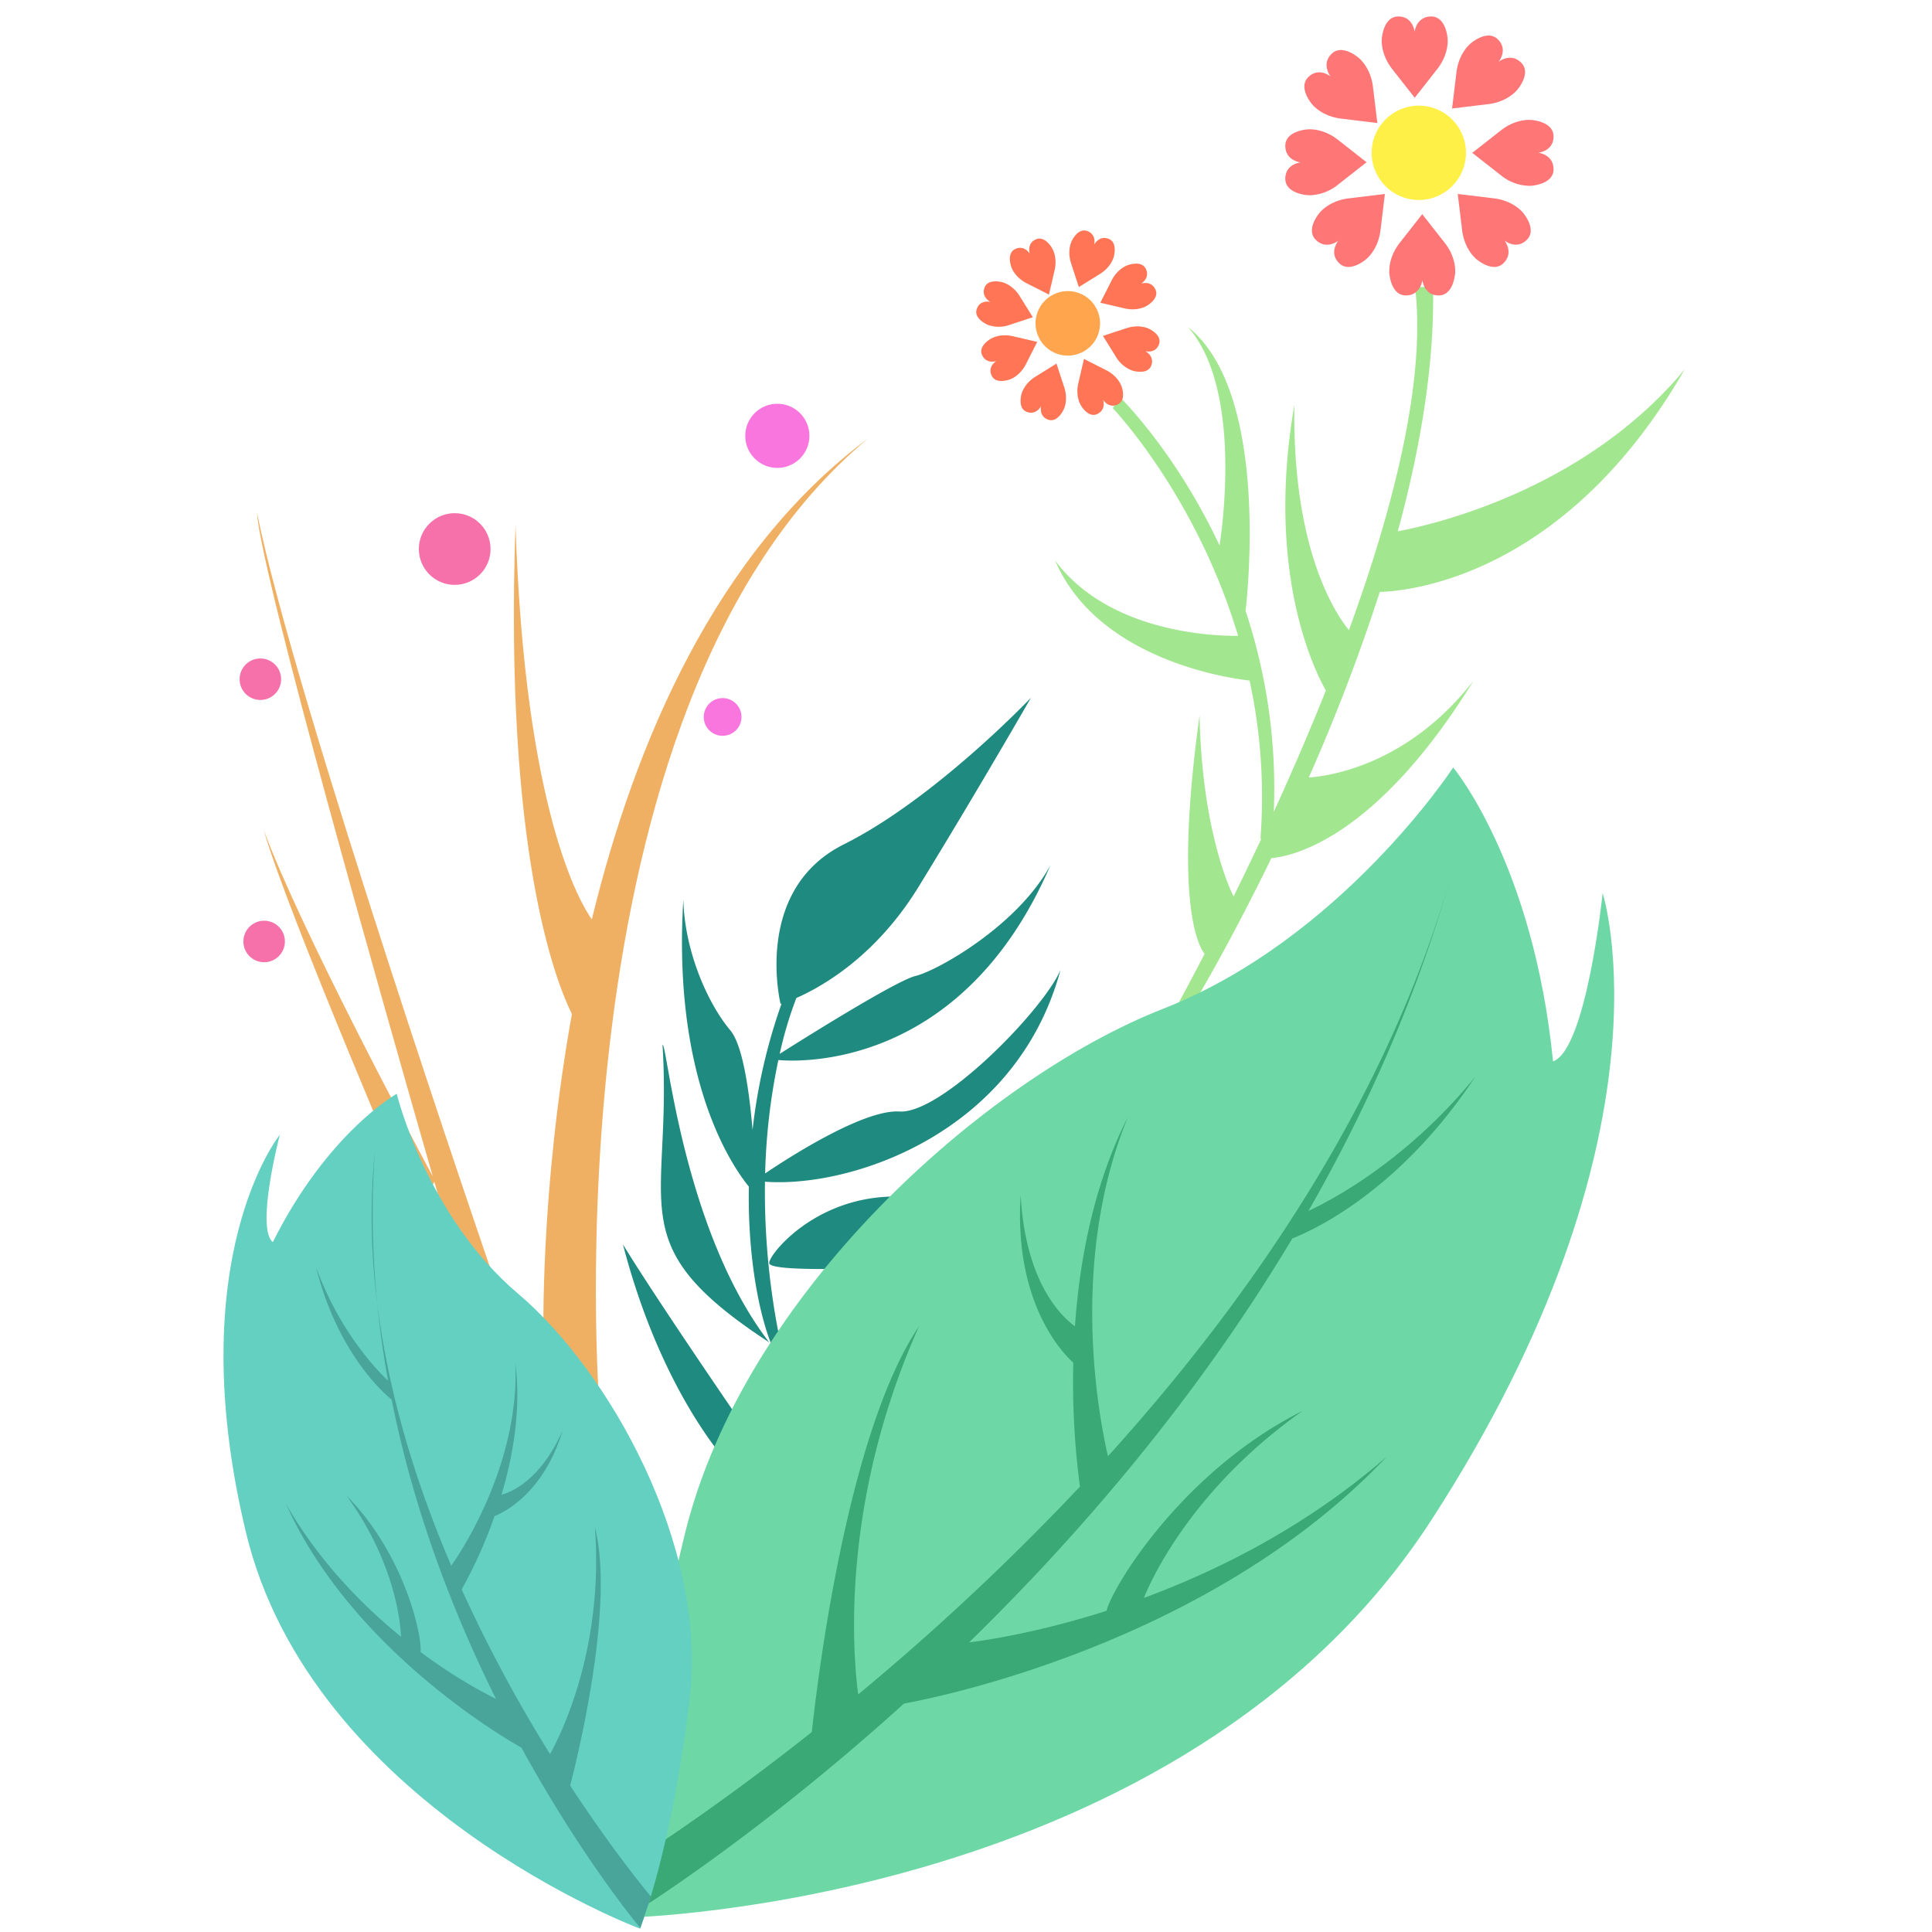 <svg viewBox="0 0 1024 1024" height="1024" width="1024" xmlns:xlink="http://www.w3.org/1999/xlink" xmlns="http://www.w3.org/2000/svg">
  <rect x="0" y="0" width="1024" height="1024" fill="#333333" stroke="none"/>
  <defs>
    <clipPath id="clip-花丛">
      <rect height="1024" width="1024"></rect>
    </clipPath>
  </defs>
  <g clip-path="url(#clip-花丛)" id="花丛">
    <rect fill="#fff" height="1024" width="1024"></rect>
    <g id="组_42">
      <path fill="#a2e78f" transform="translate(-6215.77 6425.426)" d="M6854.232-5919.864c-2.82-3.481-16.529-26.148-2.671-126.383,1.158,58.367,15.274,90.824,18.063,95.9,4.655-9.445,9.572-19.635,14.609-30.375a3.921,3.921,0,0,1-.389-.338,291.848,291.848,0,0,0-5.767-83.667c-8.294-.883-79.968-10-103.076-63.591,28.577,38.313,84.323,40.027,96.99,39.9-22.35-74.655-66.4-120.646-66.4-120.646l3.558-6.048s29.41,28.444,53.008,78.816c2.063-13.564,11.173-84.058-16.728-115.808,41.6,33.148,32.422,133.4,30.527,150.466a299.02,299.02,0,0,1,15,105.28q-.035.657-.076,1.28c9.207-20.131,18.661-41.9,27.629-64.365-5.167-8.993-32.327-61.672-16.686-151.294-1.176,77.348,22.293,111.263,28.923,119.278,23.843-65.427,41.053-133.252,34.947-182.546,1.8,1.2,9.618.6,9.618,0,.919,41.5-6.748,86.368-18.682,130.177,18.542-3.472,98.846-21.759,152.044-85.788-63.719,110.7-147.522,117.558-161.579,117.916a1013.3,1013.3,0,0,1-37.656,98.378c11.673-.842,52.749-6.98,87.328-51.308-53.6,86.917-99.18,93.348-107.133,94.023-21.884,44.964-39.355,74.108-39.355,74.108l-16.868,15.473S6841.734-5895.7,6854.232-5919.864Z" id="联合_14"></path>
      <circle fill="#fff047" transform="translate(727 56)" r="25" cy="25" cx="25" id="椭圆_11"></circle>
      <path fill="#ff7676" transform="translate(-6093.758 6282.733)" d="M6847.659-6134.277s-.891,8.13-8.8,8.13-8.684-11.513-8.684-11.513-1.13-7.953,5.522-16.417l11.8-15.042v-.2l.077.1.076-.1v.2l11.8,15.042c6.654,8.464,5.529,16.417,5.529,16.417s-.795,11.513-8.69,11.513S6847.659-6134.277,6847.659-6134.277ZM6876.4-6145.3s-6.423-4.825-7.7-15.515l-2.288-18.985-.141-.141.124.018-.016-.125.141.141,18.983,2.29c10.69,1.281,15.518,7.7,15.518,7.7s7.579,8.7,2,14.285-11.86.365-11.86.365,5.118,6.378-.473,11.968a6.77,6.77,0,0,1-4.957,2.054C6881.042-6141.248,6876.4-6145.3,6876.4-6145.3Zm-72.915,2c-5.581-5.583-.363-11.86-.363-11.86s-6.378,5.118-11.968-.472,2-14.28,2-14.28,4.824-6.423,15.514-7.7l18.983-2.288.141-.141-.016.124.123-.016-.139.141-2.29,18.983c-1.281,10.69-7.7,15.518-7.7,15.518s-4.647,4.048-9.329,4.048A6.772,6.772,0,0,1,6803.485-6143.306Zm-16.973-36.02s-11.513-.793-11.513-8.69,8.127-8.644,8.127-8.644-8.127-.891-8.127-8.8,11.513-8.683,11.513-8.683,7.953-1.13,16.417,5.522l15.042,11.8h.2l-.1.076.1.077h-.2l-15.042,11.8a24.583,24.583,0,0,1-15.014,5.6A11.133,11.133,0,0,1,6786.513-6179.326Zm102.729-10.525-15.042-11.8h-.2l.1-.077-.1-.076h.2l15.042-11.8c8.465-6.652,16.417-5.527,16.417-5.527s11.513.793,11.513,8.688-8.129,8.644-8.129,8.644,8.129.891,8.129,8.8-11.513,8.686-11.513,8.686a11.2,11.2,0,0,1-1.413.072A24.57,24.57,0,0,1,6889.241-6189.851Zm-65.585-27.707-18.983-2.29c-10.69-1.281-15.518-7.7-15.518-7.7s-7.579-8.7-2-14.284,11.858-.365,11.858-.365-5.118-6.378.472-11.968,14.282,2,14.282,2,6.423,4.824,7.7,15.514l2.29,18.983.141.141-.124-.016.016.124Zm39.738-7.663-.125.016.141-.141,2.29-18.983c1.281-10.69,7.7-15.518,7.7-15.518s8.7-7.579,14.285-2,.365,11.86.365,11.86,6.378-5.118,11.968.472-2,14.28-2,14.28-4.824,6.423-15.514,7.7l-18.985,2.288-.139.141Zm-19.807-5.708-.075.1v-.2l-11.8-15.042c-6.654-8.465-5.529-16.417-5.529-16.417s.793-11.513,8.688-11.513,8.646,8.129,8.646,8.129.891-8.129,8.8-8.129,8.684,11.513,8.684,11.513,1.13,7.953-5.522,16.417l-11.8,15.042v.2Z" id="联合_15"></path>
      <ellipse fill="#ffa54e" transform="translate(555.735 149.467) rotate(20)" ry="17.103" rx="17.103" cy="17.103" cx="17.103" id="椭圆_12"></ellipse>
      <path fill="#ff7555" transform="translate(537.834 108.462) rotate(20)" d="M49.656,95.488s-.609,5.556-6.011,5.556-5.934-7.868-5.934-7.868-.772-5.435,3.774-11.22l8.067-10.28V71.54l.053.068.052-.068v.137l8.067,10.28c4.548,5.785,3.779,11.22,3.779,11.22s-.543,7.868-5.939,7.868S49.656,95.488,49.656,95.488ZM69.3,87.954s-4.39-3.3-5.266-10.6L62.469,64.377l-.1-.1.085.012-.011-.085.1.1,12.973,1.565c7.306.876,10.606,5.262,10.606,5.262s5.179,5.948,1.364,9.763-8.105.249-8.105.249,3.5,4.359-.323,8.179a4.626,4.626,0,0,1-3.388,1.4C72.471,90.724,69.3,87.954,69.3,87.954ZM19.467,89.318c-3.814-3.816-.248-8.106-.248-8.106s-4.359,3.5-8.179-.323,1.367-9.759,1.367-9.759,3.3-4.39,10.6-5.266L35.983,64.3l.1-.1-.011.084.085-.011-.1.1L34.493,77.349c-.876,7.306-5.263,10.605-5.263,10.605s-3.176,2.766-6.375,2.766A4.628,4.628,0,0,1,19.467,89.318ZM7.868,64.7S0,64.16,0,58.763s5.554-5.907,5.554-5.907S0,52.247,0,46.844,7.868,40.91,7.868,40.91s5.435-.772,11.22,3.774l10.28,8.067H29.5l-.068.052.068.052h-.136l-10.28,8.068A16.8,16.8,0,0,1,8.827,64.751,7.6,7.6,0,0,1,7.868,64.7Zm70.206-7.193-10.28-8.068h-.136l.067-.052-.067-.052h.136l10.28-8.068c5.785-4.546,11.22-3.777,11.22-3.777s7.868.543,7.868,5.938-5.556,5.907-5.556,5.907,5.556.609,5.556,6.011-7.868,5.936-7.868,5.936a7.667,7.667,0,0,1-.966.049A16.792,16.792,0,0,1,78.074,57.509ZM33.252,38.574,20.279,37.009c-7.306-.876-10.606-5.263-10.606-5.263S4.494,25.8,8.309,21.985s8.1-.25,8.1-.25-3.5-4.359.322-8.179,9.76,1.367,9.76,1.367,4.39,3.3,5.264,10.6L33.326,38.5l.1.1-.085-.011.011.084Zm27.158-5.237-.086.011.1-.1,1.565-12.973c.876-7.306,5.262-10.605,5.262-10.605s5.947-5.18,9.762-1.365.25,8.106.25,8.106,4.359-3.5,8.179.322S84.071,26.5,84.071,26.5s-3.3,4.39-10.6,5.265L60.494,33.326l-.1.1Zm-13.537-3.9-.051.068v-.137l-8.067-10.28c-4.548-5.785-3.779-11.22-3.779-11.22S35.518,0,40.914,0s5.908,5.556,5.908,5.556S47.431,0,52.833,0s5.934,7.868,5.934,7.868.772,5.435-3.774,11.22l-8.067,10.28V29.5Z" id="联合_16"></path>
    </g>
    <g id="组_43">
      <path fill="#f0b064" transform="translate(-6502.637 6506.451)" d="M6790.722-5796.526s-2.108-77.057,15.034-172.475c-8.684-17.468-35.964-86.787-29.88-259.2,4.866,151.865,34.508,200.72,40.444,209.037,22.806-93.692,65.723-194.735,146.325-254.839-171.922,143.006-142.227,514.2-142.227,514.2Z" id="联合_18"></path>
      <path fill="#f0b064" transform="translate(-6638.816 6545.642)" d="M6879.6-5882.668s-4.059-13.943-10.581-36.6l-9.235,17.181s-69-160.417-81.174-203.6c19.441,52.661,80.328,166.363,89.585,183.553-26.723-92.893-91.286-319.952-93.191-351.867,19.836,98.585,123.832,400.949,123.832,400.949Z" id="联合_17"></path>
      <circle fill="#f670a9" transform="translate(129 488)" r="11" cy="11" cx="11" id="椭圆_13"></circle>
      <circle fill="#f670a9" transform="translate(127 349)" r="11" cy="11" cx="11" id="椭圆_14"></circle>
      <circle fill="#f670a9" transform="translate(222 272)" r="19" cy="19" cx="19" id="椭圆_15"></circle>
      <circle fill="#f876de" transform="translate(395 214)" r="17" cy="17" cx="17" id="椭圆_16"></circle>
      <circle fill="#f876de" transform="translate(373 370)" r="10" cy="10" cx="10" id="椭圆_17"></circle>
    </g>
    <path fill="#1f8a7f" transform="translate(-6444.828 6643.806)" d="M6775-5984.254c18.852,30.946,68.649,103.152,68.649,103.152l-11.381,14.583S6795.986-5903.51,6775-5984.254Zm78.253,51.931c-6.686-17.386-12.142-47.184-11.516-82.567-8.309-10.1-40.625-55.936-34.726-152.189.712,28.454,13.518,55.845,24.9,69.361,6.808,8.083,10.18,33.6,11.791,52.8a299.583,299.583,0,0,1,15.371-66.934c-.343.106-.522.155-.522.155s-14.9-60.364,33.473-84.55S6991.261-6274,6991.261-6274s-28.669,49.939-59.65,100.342c-22.5,36.608-50.858,52.725-64.694,58.805a203.882,203.882,0,0,0-8.823,29.608c9.879-6.263,61.387-38.715,71.988-41.285,11.738-2.847,54.065-26.678,71.5-58.69-46.937,108.961-134.325,104.16-144.208,103.249a329.894,329.894,0,0,0-7.007,60.118c10.445-7.072,51.7-34.062,71.184-32.826,22.409,1.423,76.474-54.067,85.367-75.053-23.421,86.7-111.091,115.67-156.645,112.253a394.105,394.105,0,0,0,6.9,78.753c.524,0-.109,12.167-1.761,12.167C6854.816-5926.56,6854.1-5928.112,6853.253-5932.323Zm-57.267-157.571c2.133-3.2,10.315,97.459,56.555,157.572C6772.51-5984.609,6801.321-6003.46,6795.986-6089.894Zm56.555,115.6c-.712-4.27,28.456-41.262,78.964-34.5s-13.873,36.637-13.873,36.637-19.266.953-36.835.953C6866.161-5971.208,6852.7-5971.869,6852.542-5974.293Z" id="联合_19"></path>
    <g transform="matrix(0.94, 0.342, -0.342, 0.94, 539.571, 322.863)" id="组_45">
      <path fill="#6dd8a5" transform="translate(6656.545 -6853.738)" d="M-6411.177,6853.738s-24.657,105.63-100.8,172.781-157.372,218.052-142.869,348.583,41.338,200.7,41.338,200.7,273.4-106.386,327.8-343.3S-6314,6889.2-6314,6889.2s20.306,80.731,5.8,92.8C-6353.886,6886.936-6411.177,6853.738-6411.177,6853.738Z" id="路径_245"></path>
      <path fill="#3ba975" transform="translate(337.202 721.386) rotate(180)" d="M73.552,670.413c.05.639.1,1.291.153,1.93C73.652,671.692,73.6,671.064,73.552,670.413ZM83.571,474.361c-8.811,8.754-39.561,42-58.762,97,16.813-69.974,52.218-105.17,61.8-113.654,18.851-98.038,52.746-186.884,87.755-259.653-7.382,3.75-32.256,17.053-62.72,40.629,1.5,12.874-12.67,83.677-61.472,135.129C92.611,312.9,95.225,258.339,95.386,251.85,63.112,279.2,27.266,317.085,0,366.253c55.052-127.06,185.008-204.269,195.7-210.459C246.822,59.151,294.282,0,294.282,0l8.985,27.028s-29.175,36.742-66.816,97.883c6.774,27.486,36.543,155.594,20.128,221.523,7.252-101.477-25.939-174.268-36.4-194.4A1310.452,1310.452,0,0,0,147.4,295.678a421.443,421.443,0,0,1,25.768,60.5c7.455,3.038,40.53,19.305,56.58,73.953-18.1-42.314-41.842-52.945-50.817-55.526,9.66,33.664,16.418,73.986,11.536,113.909C193.917,405.9,150.227,333.2,138.949,315.89c-42.981,105.65-75.033,229.968-65.4,354.522C68.282,602.7,72.782,536.8,83.571,474.361Z" id="联合_20"></path>
    </g>
    <g id="组_44">
      <path fill="#63d0c2" transform="translate(6775 -6274)" d="M-6564.735,6853.737s15.721,64.736,64.274,105.89,100.342,133.635,91.094,213.63-26.357,123-26.357,123-174.326-65.2-209.006-210.394,18.034-210.393,18.034-210.393-12.947,49.477-3.7,56.875C-6601.265,6874.083-6564.735,6853.737-6564.735,6853.737Z" id="路径_245-2"></path>
      <path fill="#49a599" transform="translate(-6623.291 6883.794)" d="M6899.667-5957.494c-7.578-4.231-89.75-51.46-124.667-128.918,17.385,30.133,40.241,53.353,60.819,70.112-.1-3.977-1.769-37.413-28.828-74.744,31.119,31.534,40.152,74.926,39.2,82.814a265.877,265.877,0,0,0,39.986,24.9c-21.995-44.238-43.264-98.337-55.291-158.577-4.929-4.044-28.912-25.59-40.064-70.2,12.8,35.228,33.639,55.9,38.143,60.083-2.406-13.361-4.347-27.02-5.727-40.909,6.117,49.269,21.1,96.65,39.233,139.022,4.567-6.468,36.32-53.5,33.976-107.424,3.112,24.467-1.2,49.177-7.356,69.809,5.722-1.582,20.857-8.1,32.4-34.029-10.233,33.492-31.323,43.462-36.076,45.324a246.753,246.753,0,0,1-17.428,38.852,760.83,760.83,0,0,0,46.837,87.29c5.931-10.68,28.542-56.093,23.778-120.172,10.716,41.373-9.442,122.7-13.119,136.867,24.147,36.828,42.888,58.883,42.888,58.883l-5.729,16.565S6932.289-5897.93,6899.667-5957.494ZM6821.995-6274a475.789,475.789,0,0,0,1.239,81.063A360.417,360.417,0,0,1,6821.995-6274Z" id="联合_20-2"></path>
    </g>
  </g>
</svg>
